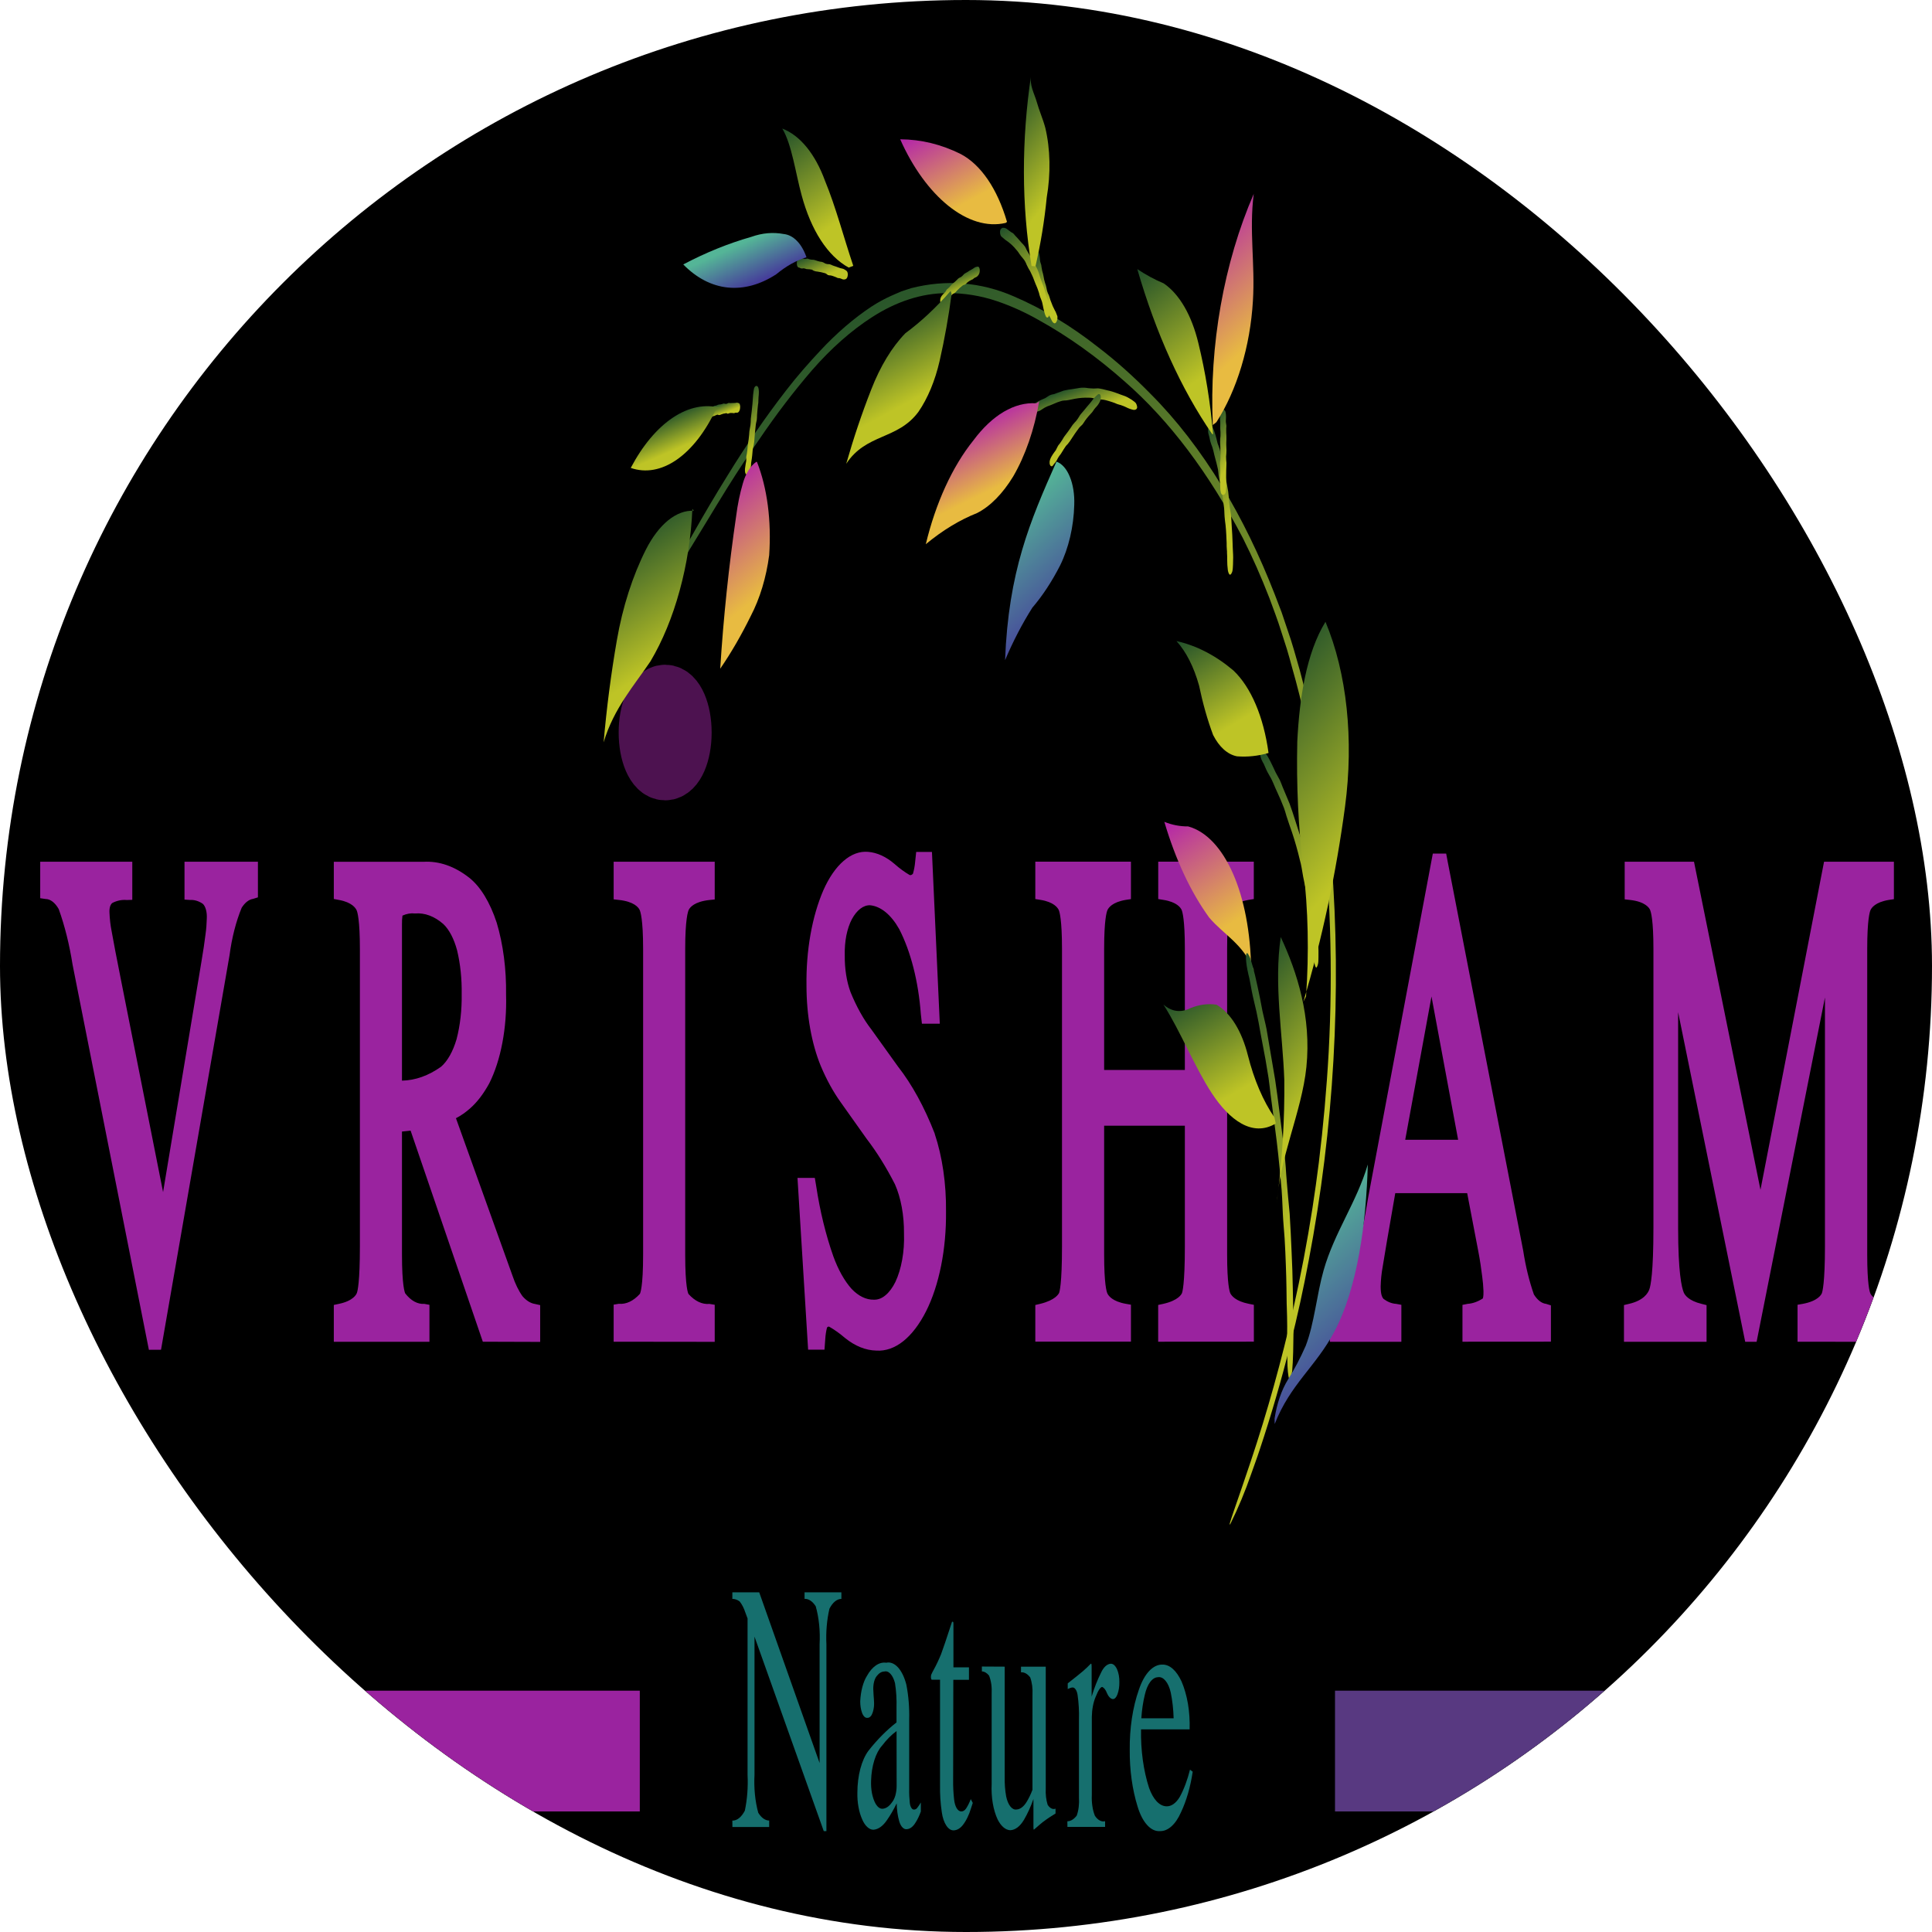 <svg width="32" height="32" viewBox="0 0 32 32" fill="none" xmlns="http://www.w3.org/2000/svg">
<g clip-path="url(#clip0_884_415)">
<rect width="32" height="32" rx="16" fill="black"/>
<mask id="mask0_884_415" style="mask-type:luminance" maskUnits="userSpaceOnUse" x="0" y="0" width="32" height="32">
<path d="M32 0H0V32H32V0Z" fill="white"/>
</mask>
<g mask="url(#mask0_884_415)">
<path d="M13.996 22.161C13.91 22.087 13.822 22.024 13.732 21.973C13.72 21.971 13.709 21.976 13.698 21.988C13.683 22.047 13.673 22.111 13.669 22.178L13.656 22.355H13.385L13.209 19.51H13.496L13.519 19.647C13.582 20.063 13.678 20.455 13.802 20.807C13.883 21.031 13.987 21.216 14.106 21.349C14.22 21.468 14.347 21.53 14.475 21.527C14.54 21.529 14.606 21.505 14.666 21.454C14.727 21.404 14.783 21.329 14.83 21.234C14.88 21.129 14.918 21.003 14.943 20.865C14.968 20.727 14.978 20.579 14.973 20.433C14.976 20.131 14.922 19.838 14.823 19.615C14.679 19.333 14.522 19.081 14.354 18.862L13.924 18.256C13.803 18.087 13.692 17.887 13.596 17.659L13.595 17.657C13.442 17.285 13.358 16.814 13.358 16.327C13.349 15.744 13.45 15.178 13.638 14.744C13.731 14.534 13.845 14.369 13.973 14.259C14.1 14.149 14.237 14.098 14.375 14.109C14.528 14.121 14.678 14.19 14.819 14.312C14.9 14.384 14.983 14.444 15.068 14.494C15.086 14.498 15.105 14.49 15.121 14.472C15.139 14.411 15.152 14.343 15.158 14.272L15.175 14.111H15.436L15.566 16.956H15.27L15.252 16.796C15.212 16.258 15.086 15.762 14.894 15.389C14.759 15.15 14.589 15.011 14.412 14.994C14.301 14.99 14.193 15.072 14.11 15.224C14.07 15.299 14.039 15.392 14.018 15.495C13.998 15.599 13.989 15.71 13.992 15.822C13.989 16.043 14.023 16.259 14.088 16.434C14.187 16.675 14.302 16.883 14.432 17.05L14.874 17.666C15.106 17.962 15.311 18.337 15.482 18.776V18.78C15.608 19.157 15.674 19.607 15.669 20.065C15.672 20.373 15.645 20.678 15.588 20.963C15.531 21.247 15.447 21.504 15.339 21.718C15.23 21.934 15.1 22.104 14.959 22.216C14.817 22.328 14.666 22.38 14.515 22.37C14.337 22.366 14.162 22.295 13.996 22.161L13.996 22.161ZM2.466 22.357L1.202 15.977C1.15 15.647 1.073 15.336 0.973 15.058C0.912 14.95 0.834 14.89 0.753 14.89L0.666 14.877V14.273H2.191V14.904L2.099 14.907C2.021 14.9 1.944 14.915 1.868 14.952C1.851 14.959 1.836 14.98 1.825 15.009C1.815 15.039 1.811 15.076 1.813 15.112C1.817 15.219 1.829 15.325 1.849 15.424C1.877 15.586 1.931 15.865 2.008 16.252L2.701 19.745L3.335 15.937C3.366 15.755 3.389 15.599 3.404 15.476C3.416 15.391 3.423 15.304 3.425 15.217C3.428 15.166 3.424 15.114 3.412 15.069C3.4 15.024 3.381 14.989 3.358 14.969C3.29 14.923 3.219 14.902 3.147 14.906L3.056 14.9V14.273H4.272V14.863L4.192 14.888C4.123 14.898 4.058 14.949 4.003 15.035C3.909 15.263 3.84 15.532 3.802 15.821L2.667 22.356L2.466 22.357ZM29.773 22.223V21.611L29.859 21.596C30.113 21.549 30.168 21.441 30.176 21.419C30.184 21.398 30.227 21.256 30.227 20.645V16.521L29.095 22.224H28.906L27.795 16.765V20.34C27.795 21.078 27.854 21.327 27.889 21.41C27.906 21.449 27.968 21.544 28.183 21.596L28.266 21.617V22.224H26.898V21.616L26.982 21.596C27.22 21.541 27.296 21.421 27.319 21.354C27.339 21.297 27.386 21.085 27.386 20.339V15.717C27.386 15.242 27.346 15.105 27.329 15.067C27.315 15.037 27.25 14.934 26.999 14.906L26.91 14.896V14.273H28.058L29.159 19.707L30.212 14.273H31.369V14.893L31.282 14.906C31.061 14.943 30.998 15.036 30.981 15.075C30.968 15.104 30.927 15.236 30.927 15.718V20.779C30.927 21.273 30.967 21.395 30.979 21.423C30.996 21.459 31.06 21.552 31.283 21.596L31.368 21.613V22.225L29.773 22.223ZM24.223 22.223V21.613L24.308 21.596C24.394 21.59 24.48 21.559 24.562 21.505C24.57 21.467 24.573 21.425 24.571 21.384C24.568 21.303 24.561 21.222 24.55 21.143C24.533 21.002 24.512 20.864 24.486 20.729L24.301 19.762H23.11C22.995 20.421 22.924 20.833 22.901 20.984C22.882 21.087 22.871 21.196 22.868 21.306C22.868 21.442 22.892 21.487 22.917 21.515C22.984 21.564 23.054 21.592 23.125 21.596L23.211 21.612V22.224H22.027V21.618L22.11 21.596C22.155 21.591 22.198 21.565 22.238 21.521C22.277 21.478 22.311 21.416 22.338 21.342C22.466 20.866 22.574 20.367 22.658 19.85L23.732 14.138H23.953L23.977 14.265L25.229 20.715C25.269 20.975 25.329 21.22 25.406 21.44C25.464 21.533 25.535 21.588 25.608 21.596L25.688 21.621V22.222L24.223 22.223ZM23.275 18.878H24.151L23.71 16.505L23.275 18.878ZM19.183 22.223V21.614L19.267 21.596C19.516 21.54 19.569 21.438 19.577 21.418C19.582 21.406 19.625 21.283 19.625 20.645V18.645H18.288V20.778C18.288 21.271 18.329 21.397 18.342 21.424C18.36 21.462 18.425 21.555 18.646 21.595L18.732 21.61V22.222H17.148V21.615L17.232 21.595C17.48 21.534 17.534 21.432 17.542 21.414C17.547 21.402 17.59 21.282 17.59 20.646V15.716C17.59 15.231 17.549 15.1 17.536 15.072C17.518 15.034 17.454 14.94 17.235 14.905L17.148 14.891V14.272H18.732V14.892L18.645 14.905C18.425 14.942 18.36 15.035 18.343 15.074C18.33 15.102 18.288 15.232 18.288 15.716V17.722H19.625V15.716C19.625 15.231 19.584 15.1 19.572 15.072C19.555 15.033 19.492 14.94 19.27 14.905L19.184 14.891V14.272H20.767V14.891L20.68 14.905C20.461 14.941 20.397 15.034 20.38 15.073C20.367 15.101 20.325 15.232 20.325 15.716V20.778C20.325 21.27 20.366 21.394 20.378 21.421C20.396 21.457 20.461 21.551 20.683 21.595L20.768 21.612V22.222L19.183 22.223ZM10.164 22.223V21.609L10.25 21.595C10.371 21.606 10.491 21.549 10.598 21.431C10.604 21.421 10.652 21.322 10.652 20.778V15.717C10.652 15.223 10.607 15.095 10.593 15.068C10.573 15.028 10.5 14.933 10.253 14.906L10.164 14.896V14.273H11.838V14.898L11.749 14.907C11.501 14.934 11.428 15.029 11.408 15.069C11.395 15.096 11.349 15.225 11.349 15.718V20.78C11.349 21.321 11.397 21.422 11.404 21.433C11.51 21.551 11.63 21.608 11.751 21.597L11.838 21.611V22.225L10.164 22.223ZM7.997 22.223L7.969 22.141L6.801 18.727L6.658 18.742V20.778C6.658 21.29 6.703 21.405 6.712 21.423C6.806 21.544 6.916 21.604 7.027 21.596L7.113 21.612V22.224H5.529V21.614L5.614 21.596C5.853 21.546 5.904 21.437 5.911 21.415C5.923 21.383 5.961 21.234 5.961 20.644V15.717C5.961 15.24 5.92 15.107 5.908 15.079C5.891 15.04 5.829 14.945 5.615 14.906L5.529 14.89V14.274H7.014C7.273 14.259 7.53 14.348 7.772 14.538C7.957 14.684 8.116 14.944 8.227 15.283C8.334 15.64 8.388 16.054 8.382 16.474C8.39 16.746 8.369 17.018 8.321 17.271C8.273 17.525 8.199 17.754 8.104 17.943C8.011 18.114 7.905 18.253 7.791 18.354C7.714 18.423 7.634 18.479 7.552 18.521L8.489 21.131C8.534 21.264 8.589 21.378 8.654 21.469C8.718 21.543 8.789 21.587 8.862 21.598L8.947 21.617V22.226L7.997 22.223ZM6.666 15.164C6.66 15.212 6.657 15.262 6.658 15.312V17.899C6.879 17.894 7.097 17.817 7.306 17.668C7.412 17.576 7.502 17.417 7.562 17.213C7.622 16.984 7.651 16.725 7.647 16.464C7.651 16.214 7.625 15.965 7.571 15.741C7.52 15.55 7.44 15.397 7.344 15.306C7.196 15.176 7.035 15.116 6.874 15.13C6.805 15.122 6.735 15.134 6.667 15.165L6.666 15.164Z" fill="#9A239F"/>
<path d="M12.13 30.155C12.207 30.157 12.281 30.098 12.337 29.99C12.376 29.804 12.392 29.6 12.382 29.398V26.807L12.347 26.713C12.322 26.636 12.289 26.571 12.25 26.524C12.211 26.496 12.171 26.482 12.13 26.483V26.374H12.575L13.575 29.201V27.236C13.587 27.017 13.565 26.796 13.511 26.605C13.458 26.522 13.393 26.479 13.326 26.482V26.374H13.936V26.483C13.862 26.483 13.791 26.541 13.738 26.646C13.695 26.83 13.678 27.035 13.688 27.237V30.329H13.644L12.497 27.108V29.397C12.485 29.615 12.507 29.835 12.559 30.025C12.611 30.109 12.675 30.154 12.74 30.154V30.261H12.131L12.13 30.155ZM14.85 28.672C14.765 28.733 14.685 28.814 14.61 28.913C14.558 28.97 14.514 29.053 14.482 29.154C14.45 29.256 14.431 29.373 14.428 29.493C14.425 29.565 14.43 29.638 14.443 29.705C14.457 29.771 14.477 29.831 14.504 29.878C14.535 29.93 14.574 29.959 14.614 29.959C14.671 29.957 14.727 29.921 14.774 29.852C14.797 29.825 14.816 29.786 14.83 29.739C14.843 29.692 14.851 29.638 14.851 29.583L14.85 28.672ZM14.201 29.691C14.201 29.553 14.218 29.417 14.25 29.296C14.282 29.175 14.329 29.072 14.385 28.997C14.532 28.81 14.688 28.654 14.849 28.529V28.285C14.853 28.148 14.845 28.009 14.824 27.878C14.807 27.812 14.781 27.758 14.749 27.724C14.717 27.689 14.681 27.676 14.645 27.686C14.602 27.686 14.559 27.712 14.522 27.76C14.504 27.782 14.489 27.812 14.479 27.85C14.469 27.887 14.464 27.929 14.464 27.972C14.465 28.011 14.467 28.05 14.47 28.088C14.473 28.123 14.476 28.158 14.477 28.193C14.479 28.236 14.476 28.279 14.467 28.318C14.459 28.357 14.446 28.391 14.43 28.417C14.411 28.442 14.388 28.455 14.366 28.453C14.349 28.455 14.332 28.448 14.317 28.434C14.302 28.419 14.288 28.397 14.278 28.369C14.258 28.315 14.248 28.248 14.248 28.18C14.252 28.099 14.263 28.019 14.282 27.947C14.301 27.875 14.326 27.811 14.358 27.76C14.446 27.602 14.562 27.523 14.679 27.54C14.746 27.525 14.813 27.552 14.873 27.616C14.932 27.681 14.981 27.781 15.012 27.903C15.048 28.086 15.064 28.283 15.059 28.48V29.631C15.057 29.708 15.061 29.785 15.069 29.86C15.072 29.892 15.081 29.922 15.094 29.942C15.106 29.963 15.122 29.973 15.138 29.972C15.154 29.973 15.171 29.966 15.186 29.952C15.209 29.923 15.231 29.891 15.252 29.855V30.004C15.227 30.074 15.198 30.136 15.164 30.188C15.123 30.256 15.073 30.294 15.02 30.297C14.996 30.301 14.971 30.291 14.949 30.269C14.927 30.247 14.908 30.213 14.895 30.17C14.868 30.079 14.854 29.976 14.852 29.869C14.802 29.973 14.746 30.068 14.688 30.151C14.623 30.246 14.547 30.3 14.468 30.306C14.433 30.307 14.397 30.291 14.365 30.261C14.332 30.231 14.303 30.188 14.28 30.133C14.253 30.073 14.232 30.004 14.219 29.928C14.205 29.853 14.199 29.772 14.201 29.692L14.201 29.691ZM16.049 27.616V27.823H15.79L15.787 29.476C15.785 29.586 15.791 29.697 15.803 29.805C15.809 29.862 15.824 29.913 15.845 29.949C15.867 29.985 15.895 30.004 15.922 30.003C15.951 30.004 15.979 29.987 16.002 29.954C16.031 29.909 16.057 29.857 16.079 29.799L16.112 29.862L16.084 29.948C16.049 30.064 16.001 30.162 15.944 30.233C15.901 30.285 15.852 30.313 15.802 30.316C15.757 30.321 15.712 30.294 15.675 30.239C15.638 30.184 15.611 30.105 15.599 30.015C15.577 29.868 15.567 29.715 15.57 29.561V27.821H15.431C15.428 27.817 15.425 27.811 15.422 27.805C15.42 27.798 15.419 27.789 15.419 27.781C15.418 27.765 15.42 27.75 15.425 27.736C15.436 27.711 15.448 27.687 15.461 27.664C15.506 27.583 15.548 27.494 15.587 27.399C15.613 27.331 15.674 27.151 15.769 26.861C15.776 26.859 15.783 26.861 15.789 26.867C15.791 26.87 15.792 26.885 15.792 26.91V27.616L16.049 27.616ZM16.641 27.605V29.44C16.639 29.547 16.647 29.653 16.665 29.753C16.679 29.822 16.703 29.881 16.734 29.92C16.765 29.959 16.801 29.977 16.837 29.971C16.899 29.968 16.958 29.922 17.006 29.842C17.041 29.785 17.073 29.718 17.101 29.644V28.072C17.104 28.021 17.102 27.969 17.096 27.919C17.089 27.869 17.078 27.823 17.063 27.782C17.017 27.723 16.964 27.694 16.911 27.699V27.605H17.321V29.624C17.316 29.718 17.327 29.813 17.352 29.892C17.37 29.922 17.392 29.942 17.414 29.953C17.437 29.965 17.46 29.966 17.483 29.957V30.037C17.436 30.066 17.402 30.088 17.381 30.102C17.359 30.116 17.322 30.142 17.27 30.181C17.248 30.198 17.2 30.239 17.126 30.304C17.125 30.305 17.124 30.304 17.123 30.304C17.122 30.303 17.121 30.302 17.121 30.301C17.119 30.298 17.118 30.294 17.118 30.29C17.117 30.28 17.117 30.27 17.117 30.26V29.797C17.072 29.926 17.019 30.041 16.96 30.142C16.895 30.251 16.815 30.312 16.732 30.314C16.654 30.311 16.58 30.247 16.524 30.136C16.488 30.059 16.46 29.966 16.443 29.865C16.426 29.763 16.42 29.655 16.425 29.548V28.059C16.428 28.004 16.426 27.949 16.419 27.896C16.411 27.844 16.399 27.795 16.382 27.753C16.346 27.709 16.305 27.685 16.263 27.684V27.603L16.641 27.605ZM17.679 30.166C17.734 30.166 17.787 30.133 17.834 30.072C17.865 29.986 17.878 29.879 17.871 29.772V28.478C17.875 28.341 17.867 28.204 17.848 28.072C17.842 28.035 17.831 28.003 17.815 27.981C17.8 27.959 17.781 27.948 17.763 27.95C17.751 27.951 17.74 27.953 17.728 27.958C17.714 27.962 17.7 27.969 17.685 27.976V27.882L17.833 27.765C17.883 27.724 17.919 27.696 17.938 27.679C17.981 27.642 18.024 27.601 18.068 27.555C18.071 27.555 18.073 27.556 18.075 27.558C18.077 27.561 18.078 27.565 18.079 27.57C18.081 27.59 18.081 27.61 18.081 27.63V28.101C18.125 27.955 18.178 27.821 18.238 27.702C18.279 27.614 18.335 27.562 18.395 27.557C18.414 27.555 18.433 27.562 18.452 27.577C18.47 27.593 18.486 27.615 18.5 27.644C18.513 27.674 18.524 27.708 18.531 27.746C18.538 27.783 18.541 27.824 18.54 27.864C18.541 27.935 18.53 28.005 18.509 28.062C18.5 28.087 18.488 28.108 18.475 28.122C18.461 28.136 18.446 28.143 18.431 28.142C18.413 28.14 18.394 28.13 18.378 28.112C18.361 28.095 18.346 28.071 18.334 28.042C18.315 27.991 18.288 27.956 18.257 27.941C18.228 27.941 18.191 27.995 18.148 28.104C18.108 28.196 18.086 28.314 18.084 28.438V29.732C18.081 29.793 18.084 29.855 18.093 29.914C18.101 29.973 18.116 30.028 18.135 30.075C18.184 30.148 18.244 30.18 18.304 30.165V30.259H17.68L17.679 30.166ZM19.256 27.571C19.315 27.57 19.373 27.595 19.427 27.643C19.481 27.691 19.529 27.762 19.57 27.85C19.616 27.957 19.653 28.083 19.676 28.219C19.699 28.355 19.708 28.5 19.704 28.644H18.899C18.893 28.988 18.939 29.327 19.032 29.613C19.065 29.706 19.108 29.782 19.157 29.835C19.207 29.888 19.262 29.916 19.317 29.918C19.399 29.923 19.479 29.867 19.542 29.76C19.611 29.633 19.668 29.48 19.71 29.311L19.755 29.345C19.717 29.599 19.65 29.83 19.56 30.019C19.516 30.119 19.462 30.198 19.401 30.252C19.341 30.305 19.276 30.331 19.211 30.329C19.137 30.334 19.065 30.3 19 30.228C18.935 30.157 18.881 30.051 18.842 29.922C18.755 29.643 18.709 29.317 18.712 28.984C18.708 28.627 18.761 28.277 18.863 27.988C18.907 27.857 18.965 27.75 19.034 27.677C19.103 27.604 19.179 27.568 19.256 27.571ZM19.183 27.78C19.136 27.779 19.091 27.806 19.052 27.857C19.012 27.909 18.982 27.983 18.962 28.07C18.932 28.192 18.913 28.324 18.904 28.46H19.439C19.435 28.313 19.419 28.168 19.391 28.033C19.373 27.952 19.343 27.885 19.306 27.84C19.269 27.795 19.226 27.773 19.183 27.779L19.183 27.78Z" fill="#166F6E"/>
<path d="M4.984 29.003H10.597" stroke="#9A239F" stroke-width="2"/>
<path d="M22.112 29.003H27.725" stroke="#583981" stroke-width="2"/>
<g opacity="0.5">
<path d="M11.018 12.873C11.198 12.873 11.345 12.542 11.345 12.133C11.345 11.724 11.198 11.393 11.018 11.393C10.837 11.393 10.69 11.724 10.69 12.133C10.69 12.542 10.837 12.873 11.018 12.873Z" fill="#9A239F"/>
<path d="M11.017 12.756C11.166 12.756 11.287 12.477 11.287 12.133C11.287 11.789 11.166 11.51 11.017 11.51C10.868 11.51 10.747 11.789 10.747 12.133C10.747 12.477 10.868 12.756 11.017 12.756Z" stroke="#9A239F"/>
</g>
<path d="M21.377 22.248C21.49 21.798 21.59 21.34 21.677 20.875C22.094 18.696 22.224 16.422 22.055 14.263C21.968 13.144 21.79 12.076 21.527 11.096C21.463 10.873 21.403 10.652 21.331 10.449L21.227 10.14L21.112 9.84C20.858 9.188 20.567 8.593 20.245 8.062C19.882 7.466 19.483 6.949 19.053 6.52C18.773 6.234 18.485 5.977 18.188 5.75C17.74 5.397 17.273 5.115 16.792 4.909C16.247 4.671 15.671 4.625 15.091 4.773L14.927 4.827L14.762 4.899C14.653 4.948 14.544 5.007 14.436 5.077C14.143 5.271 13.858 5.516 13.585 5.809C13.393 6.015 13.201 6.231 13.017 6.471C12.681 6.905 12.358 7.374 12.049 7.878C11.848 8.2 11.65 8.537 11.477 8.844C11.352 9.058 11.233 9.283 11.119 9.517C11.039 9.711 11.258 9.38 11.686 8.669C11.805 8.473 11.93 8.267 12.054 8.068C12.227 7.792 12.396 7.536 12.574 7.28C12.854 6.867 13.146 6.484 13.448 6.134C13.764 5.771 14.099 5.475 14.444 5.253C14.849 4.992 15.267 4.857 15.68 4.855C15.963 4.852 16.243 4.897 16.515 4.989C16.747 5.068 16.976 5.171 17.199 5.298C17.693 5.571 18.171 5.913 18.631 6.321C19.367 6.964 20.027 7.839 20.587 8.915C20.744 9.226 20.89 9.557 21.025 9.905C21.092 10.089 21.162 10.267 21.222 10.462L21.315 10.751C21.345 10.848 21.372 10.952 21.4 11.053C21.574 11.66 21.713 12.306 21.816 12.979C21.932 13.752 22.003 14.556 22.029 15.377C22.051 16.055 22.044 16.741 22.007 17.43C21.973 18.04 21.918 18.65 21.844 19.256C21.815 19.487 21.776 19.77 21.738 20.012C21.651 20.57 21.546 21.123 21.424 21.665C21.226 22.538 20.99 23.387 20.718 24.2C20.512 24.823 20.308 25.363 20.382 25.234C20.509 24.977 20.625 24.7 20.726 24.407C20.77 24.28 20.821 24.146 20.865 24.01C21.055 23.441 21.226 22.852 21.377 22.248L21.377 22.248Z" fill="url(#paint0_linear_884_415)"/>
<path d="M12.217 6.671C12.211 6.668 12.205 6.668 12.198 6.67C12.168 6.678 12.138 6.672 12.108 6.676C12.092 6.678 12.077 6.671 12.062 6.675C12.054 6.678 12.047 6.684 12.04 6.686C12.027 6.691 12.015 6.691 12.003 6.686C11.989 6.682 11.975 6.684 11.961 6.692C11.952 6.695 11.943 6.697 11.934 6.698C11.92 6.699 11.906 6.7 11.892 6.704C11.876 6.713 11.86 6.719 11.843 6.721C11.838 6.721 11.832 6.721 11.826 6.724C11.818 6.726 11.81 6.74 11.802 6.745C11.796 6.747 11.79 6.749 11.785 6.749C11.774 6.749 11.764 6.753 11.754 6.759C11.746 6.763 11.74 6.77 11.735 6.78C11.728 6.793 11.724 6.809 11.724 6.826C11.722 6.844 11.723 6.863 11.727 6.879C11.731 6.895 11.737 6.908 11.745 6.916C11.749 6.916 11.753 6.915 11.757 6.912C11.762 6.912 11.768 6.913 11.773 6.915C11.782 6.913 11.791 6.907 11.8 6.898C11.809 6.893 11.819 6.89 11.828 6.891C11.839 6.887 11.851 6.88 11.862 6.875C11.87 6.872 11.877 6.869 11.885 6.868C11.892 6.869 11.898 6.871 11.905 6.875C11.919 6.875 11.934 6.871 11.948 6.863C11.97 6.854 11.993 6.848 12.015 6.846C12.022 6.843 12.028 6.842 12.034 6.844C12.04 6.848 12.047 6.851 12.053 6.853C12.063 6.851 12.073 6.848 12.083 6.843C12.095 6.84 12.106 6.84 12.117 6.84L12.144 6.842C12.152 6.842 12.161 6.848 12.168 6.84C12.171 6.838 12.175 6.836 12.178 6.837C12.186 6.835 12.194 6.835 12.201 6.836C12.214 6.838 12.227 6.832 12.238 6.819C12.245 6.81 12.25 6.798 12.254 6.785C12.257 6.771 12.259 6.757 12.259 6.743C12.26 6.732 12.259 6.722 12.257 6.712C12.255 6.703 12.253 6.694 12.249 6.687C12.247 6.685 12.245 6.683 12.243 6.681C12.235 6.676 12.226 6.673 12.217 6.671Z" fill="url(#paint1_linear_884_415)"/>
<path d="M12.477 6.514C12.474 6.531 12.472 6.549 12.472 6.566C12.467 6.647 12.46 6.728 12.451 6.808C12.448 6.849 12.439 6.891 12.436 6.934C12.434 6.954 12.436 6.973 12.434 6.993C12.433 7.026 12.428 7.059 12.421 7.09C12.413 7.127 12.409 7.165 12.408 7.202C12.406 7.227 12.403 7.252 12.4 7.277C12.395 7.314 12.387 7.351 12.384 7.388C12.382 7.43 12.377 7.473 12.37 7.515C12.366 7.531 12.363 7.547 12.361 7.563C12.359 7.585 12.362 7.608 12.36 7.63C12.358 7.646 12.356 7.661 12.352 7.676C12.347 7.703 12.343 7.73 12.34 7.758C12.338 7.776 12.338 7.795 12.34 7.812C12.341 7.822 12.343 7.83 12.346 7.837C12.349 7.845 12.353 7.851 12.358 7.855C12.367 7.864 12.378 7.867 12.389 7.861C12.4 7.856 12.41 7.843 12.417 7.826C12.419 7.816 12.422 7.805 12.423 7.793C12.426 7.778 12.431 7.764 12.434 7.749C12.439 7.723 12.441 7.696 12.441 7.67C12.444 7.643 12.448 7.617 12.453 7.591C12.458 7.56 12.46 7.526 12.463 7.495C12.464 7.473 12.467 7.451 12.47 7.429C12.474 7.411 12.479 7.393 12.483 7.376C12.491 7.336 12.495 7.295 12.497 7.255C12.501 7.192 12.508 7.127 12.515 7.065C12.516 7.047 12.519 7.029 12.522 7.011C12.527 6.994 12.531 6.976 12.534 6.958C12.537 6.93 12.539 6.902 12.539 6.874C12.541 6.842 12.544 6.811 12.547 6.779L12.555 6.703C12.56 6.681 12.562 6.657 12.561 6.634C12.561 6.625 12.561 6.615 12.562 6.606C12.563 6.584 12.564 6.563 12.567 6.542C12.571 6.506 12.57 6.47 12.564 6.437C12.562 6.422 12.556 6.41 12.549 6.402C12.542 6.394 12.533 6.39 12.524 6.392C12.518 6.393 12.512 6.397 12.506 6.403C12.5 6.41 12.495 6.418 12.491 6.428C12.489 6.433 12.488 6.439 12.487 6.444C12.483 6.467 12.479 6.49 12.477 6.514L12.477 6.514Z" fill="url(#paint2_linear_884_415)"/>
<path d="M11.937 6.757C11.68 6.687 11.407 6.742 11.145 6.917C10.884 7.091 10.643 7.378 10.447 7.75C10.692 7.836 10.957 7.789 11.209 7.614C11.461 7.439 11.689 7.144 11.865 6.765" fill="url(#paint3_linear_884_415)"/>
<path d="M13.981 4.46C13.971 4.454 13.961 4.45 13.951 4.449C13.904 4.441 13.858 4.417 13.812 4.404C13.787 4.397 13.764 4.381 13.739 4.376L13.704 4.374C13.685 4.372 13.666 4.365 13.649 4.353C13.628 4.341 13.606 4.334 13.584 4.334C13.57 4.331 13.556 4.327 13.541 4.323C13.52 4.317 13.498 4.306 13.476 4.303C13.451 4.303 13.426 4.3 13.401 4.293C13.392 4.288 13.383 4.285 13.373 4.283C13.36 4.282 13.346 4.29 13.333 4.29C13.324 4.289 13.315 4.287 13.307 4.283C13.291 4.278 13.274 4.275 13.257 4.276C13.246 4.275 13.235 4.279 13.224 4.286C13.219 4.29 13.215 4.295 13.211 4.302C13.207 4.309 13.203 4.317 13.201 4.326C13.197 4.347 13.196 4.369 13.2 4.388C13.202 4.397 13.204 4.405 13.208 4.412C13.212 4.419 13.216 4.424 13.221 4.428C13.227 4.431 13.233 4.432 13.24 4.433C13.249 4.435 13.257 4.443 13.265 4.445C13.28 4.448 13.294 4.448 13.309 4.444C13.324 4.445 13.34 4.449 13.354 4.456C13.372 4.46 13.391 4.458 13.409 4.46C13.421 4.461 13.434 4.463 13.446 4.466C13.457 4.471 13.467 4.477 13.476 4.484C13.499 4.493 13.522 4.498 13.545 4.499C13.581 4.503 13.617 4.512 13.653 4.522C13.663 4.524 13.673 4.527 13.683 4.533C13.692 4.54 13.702 4.548 13.712 4.555C13.727 4.56 13.743 4.562 13.759 4.562C13.777 4.566 13.795 4.571 13.812 4.578L13.855 4.595C13.867 4.603 13.88 4.607 13.893 4.607C13.899 4.606 13.904 4.607 13.91 4.609C13.922 4.612 13.934 4.616 13.945 4.622C13.965 4.631 13.985 4.632 14.006 4.624C14.015 4.621 14.023 4.613 14.03 4.601C14.036 4.588 14.041 4.573 14.042 4.556C14.043 4.544 14.042 4.532 14.04 4.521C14.037 4.511 14.034 4.501 14.029 4.494C14.026 4.491 14.023 4.488 14.02 4.485C14.007 4.475 13.994 4.466 13.981 4.46Z" fill="url(#paint4_linear_884_415)"/>
<path d="M14.133 4.403C13.975 3.935 13.844 3.429 13.665 2.995C13.502 2.549 13.252 2.243 12.957 2.129C13.116 2.395 13.176 2.864 13.277 3.232C13.434 3.817 13.711 4.243 14.057 4.432" fill="url(#paint5_linear_884_415)"/>
<path d="M16.164 4.422C16.156 4.423 16.147 4.428 16.139 4.434C16.102 4.463 16.063 4.476 16.026 4.504C16.007 4.517 15.987 4.523 15.967 4.54C15.958 4.548 15.95 4.561 15.941 4.568C15.927 4.583 15.911 4.593 15.896 4.598C15.878 4.606 15.861 4.621 15.845 4.64C15.834 4.652 15.822 4.662 15.812 4.671C15.795 4.686 15.777 4.697 15.761 4.714C15.743 4.737 15.724 4.758 15.705 4.775C15.697 4.78 15.689 4.787 15.682 4.794C15.672 4.806 15.665 4.825 15.656 4.837C15.649 4.845 15.643 4.851 15.636 4.857C15.623 4.868 15.611 4.882 15.599 4.898C15.591 4.908 15.585 4.92 15.579 4.935C15.574 4.952 15.572 4.971 15.573 4.989C15.575 5.007 15.579 5.023 15.587 5.034C15.594 5.045 15.604 5.05 15.614 5.049C15.619 5.045 15.623 5.041 15.628 5.035C15.635 5.029 15.642 5.027 15.649 5.022C15.659 5.011 15.669 4.997 15.678 4.981C15.689 4.967 15.7 4.956 15.712 4.947C15.725 4.933 15.738 4.917 15.751 4.9C15.76 4.889 15.769 4.879 15.779 4.871C15.787 4.865 15.796 4.861 15.804 4.858C15.822 4.846 15.839 4.829 15.855 4.809C15.882 4.781 15.909 4.756 15.937 4.735C15.945 4.728 15.953 4.722 15.961 4.72C15.969 4.718 15.977 4.715 15.985 4.712C15.997 4.703 16.009 4.693 16.02 4.68C16.034 4.669 16.047 4.659 16.061 4.651C16.073 4.644 16.085 4.638 16.095 4.633C16.106 4.631 16.116 4.624 16.125 4.615C16.129 4.61 16.133 4.607 16.137 4.605C16.147 4.599 16.156 4.594 16.165 4.591C16.182 4.584 16.197 4.569 16.21 4.549C16.217 4.538 16.222 4.525 16.225 4.51C16.228 4.495 16.229 4.479 16.227 4.464C16.226 4.453 16.223 4.444 16.22 4.436C16.216 4.428 16.212 4.421 16.206 4.418C16.204 4.417 16.201 4.416 16.198 4.416C16.187 4.416 16.175 4.418 16.164 4.422Z" fill="url(#paint6_linear_884_415)"/>
<path d="M18.701 6.595C18.681 6.583 18.661 6.572 18.639 6.563C18.542 6.531 18.444 6.485 18.344 6.466C18.292 6.452 18.24 6.438 18.188 6.432C18.163 6.433 18.139 6.434 18.114 6.435C18.071 6.431 18.034 6.433 17.992 6.424C17.946 6.418 17.899 6.42 17.852 6.43L17.759 6.445C17.712 6.45 17.664 6.459 17.617 6.47L17.456 6.528C17.435 6.531 17.414 6.536 17.394 6.544C17.366 6.556 17.34 6.579 17.312 6.594C17.293 6.604 17.273 6.609 17.254 6.619C17.219 6.634 17.184 6.652 17.15 6.675C17.128 6.689 17.107 6.706 17.087 6.727C17.071 6.74 17.057 6.764 17.049 6.793C17.043 6.837 17.071 6.865 17.119 6.848C17.132 6.843 17.145 6.833 17.159 6.826C17.177 6.816 17.196 6.813 17.215 6.806C17.245 6.793 17.274 6.768 17.303 6.752C17.335 6.735 17.367 6.721 17.4 6.711L17.514 6.663C17.54 6.655 17.567 6.644 17.593 6.638C17.616 6.634 17.638 6.632 17.66 6.632C17.709 6.626 17.757 6.613 17.806 6.604C17.883 6.59 17.959 6.584 18.035 6.587C18.057 6.586 18.078 6.588 18.099 6.593C18.121 6.599 18.142 6.604 18.164 6.61C18.195 6.617 18.231 6.615 18.263 6.619C18.3 6.623 18.337 6.634 18.374 6.645C18.404 6.653 18.434 6.665 18.464 6.675C18.49 6.688 18.517 6.697 18.543 6.704C18.555 6.706 18.566 6.71 18.576 6.714C18.601 6.722 18.626 6.732 18.65 6.744C18.69 6.765 18.73 6.779 18.771 6.788C18.803 6.794 18.836 6.778 18.835 6.743C18.833 6.725 18.829 6.709 18.823 6.696C18.818 6.682 18.81 6.672 18.802 6.665L18.783 6.649C18.756 6.628 18.729 6.61 18.701 6.595Z" fill="url(#paint7_linear_884_415)"/>
<path d="M18.14 6.574C18.128 6.584 18.118 6.596 18.107 6.61C18.061 6.674 18.01 6.726 17.963 6.787C17.938 6.819 17.911 6.844 17.887 6.878L17.855 6.93C17.837 6.958 17.818 6.981 17.797 7.001C17.774 7.025 17.752 7.054 17.732 7.088L17.69 7.148C17.668 7.178 17.645 7.205 17.624 7.236C17.601 7.276 17.578 7.312 17.553 7.347C17.543 7.358 17.533 7.37 17.524 7.384C17.512 7.404 17.502 7.43 17.491 7.45C17.483 7.464 17.474 7.476 17.465 7.487C17.448 7.509 17.433 7.533 17.418 7.558C17.408 7.575 17.399 7.593 17.392 7.614C17.389 7.623 17.387 7.634 17.385 7.645C17.384 7.656 17.384 7.666 17.385 7.677C17.386 7.687 17.389 7.696 17.393 7.703C17.396 7.71 17.401 7.716 17.406 7.72C17.411 7.723 17.416 7.724 17.422 7.723C17.427 7.722 17.433 7.718 17.438 7.713C17.444 7.705 17.451 7.696 17.457 7.686C17.465 7.675 17.475 7.667 17.484 7.654C17.498 7.634 17.512 7.611 17.523 7.586C17.537 7.562 17.552 7.541 17.568 7.522C17.586 7.497 17.602 7.466 17.619 7.44C17.631 7.421 17.643 7.403 17.655 7.386C17.666 7.373 17.677 7.361 17.688 7.351C17.712 7.322 17.734 7.289 17.756 7.254C17.789 7.201 17.826 7.151 17.861 7.103C17.871 7.089 17.881 7.076 17.892 7.066C17.904 7.056 17.915 7.045 17.926 7.034C17.942 7.013 17.958 6.991 17.972 6.967C17.989 6.943 18.007 6.921 18.025 6.899L18.071 6.848C18.085 6.835 18.098 6.818 18.11 6.799C18.114 6.791 18.119 6.785 18.123 6.779C18.136 6.763 18.148 6.748 18.161 6.735C18.182 6.713 18.202 6.684 18.218 6.65C18.225 6.637 18.23 6.62 18.232 6.602C18.234 6.585 18.233 6.567 18.229 6.552C18.226 6.542 18.221 6.535 18.215 6.53C18.209 6.526 18.202 6.525 18.196 6.527C18.192 6.529 18.188 6.531 18.184 6.533C18.169 6.545 18.154 6.559 18.14 6.574Z" fill="url(#paint8_linear_884_415)"/>
<path d="M17.491 5.18C17.487 5.167 17.481 5.156 17.474 5.146C17.448 5.098 17.424 5.044 17.404 4.986C17.392 4.958 17.385 4.92 17.373 4.891C17.367 4.877 17.36 4.867 17.355 4.853C17.345 4.831 17.338 4.804 17.334 4.776C17.328 4.744 17.32 4.714 17.31 4.688C17.304 4.669 17.299 4.65 17.294 4.63C17.287 4.599 17.284 4.564 17.276 4.536C17.265 4.503 17.257 4.468 17.252 4.431C17.251 4.416 17.249 4.401 17.246 4.388C17.242 4.37 17.234 4.356 17.23 4.337C17.227 4.324 17.226 4.31 17.225 4.295C17.223 4.27 17.22 4.245 17.215 4.221C17.213 4.206 17.208 4.191 17.203 4.18C17.199 4.174 17.195 4.169 17.191 4.166C17.186 4.164 17.181 4.163 17.176 4.164C17.165 4.165 17.154 4.174 17.146 4.189C17.137 4.203 17.131 4.223 17.13 4.243C17.13 4.254 17.131 4.265 17.132 4.276C17.132 4.292 17.133 4.308 17.134 4.323C17.136 4.347 17.141 4.369 17.148 4.389C17.153 4.413 17.156 4.438 17.159 4.463C17.164 4.492 17.17 4.52 17.177 4.546C17.182 4.565 17.186 4.584 17.19 4.603C17.193 4.621 17.193 4.638 17.195 4.657C17.201 4.694 17.209 4.729 17.221 4.76L17.267 4.913C17.272 4.927 17.276 4.942 17.279 4.958C17.282 4.976 17.285 4.994 17.289 5.011C17.296 5.032 17.305 5.052 17.315 5.07L17.342 5.137L17.364 5.196C17.369 5.215 17.376 5.231 17.386 5.243C17.39 5.247 17.393 5.253 17.396 5.26L17.417 5.303C17.428 5.328 17.443 5.345 17.46 5.354C17.468 5.357 17.477 5.355 17.485 5.348C17.493 5.341 17.5 5.329 17.505 5.315C17.513 5.294 17.516 5.269 17.515 5.245C17.514 5.24 17.512 5.235 17.511 5.231C17.505 5.213 17.498 5.196 17.491 5.18Z" fill="url(#paint9_linear_884_415)"/>
<path d="M16.64 3.963C16.651 3.973 16.663 3.982 16.675 3.989C16.732 4.028 16.786 4.078 16.836 4.14C16.864 4.168 16.886 4.212 16.913 4.243L16.95 4.288C16.971 4.313 16.989 4.345 17.003 4.382C17.021 4.422 17.041 4.459 17.063 4.493C17.076 4.518 17.088 4.545 17.1 4.571C17.119 4.611 17.133 4.66 17.151 4.7C17.173 4.746 17.192 4.797 17.209 4.851C17.214 4.873 17.219 4.893 17.226 4.913C17.235 4.94 17.247 4.962 17.256 4.99C17.262 5.009 17.267 5.03 17.271 5.051C17.278 5.091 17.287 5.129 17.297 5.166C17.302 5.19 17.31 5.213 17.319 5.232C17.322 5.241 17.327 5.248 17.332 5.253C17.337 5.258 17.343 5.26 17.35 5.26C17.372 5.254 17.389 5.205 17.384 5.141C17.381 5.123 17.378 5.106 17.375 5.09L17.363 5.019C17.356 4.982 17.346 4.947 17.334 4.916C17.323 4.881 17.313 4.844 17.305 4.806C17.291 4.764 17.277 4.724 17.262 4.686C17.252 4.659 17.241 4.633 17.232 4.606L17.21 4.532C17.193 4.48 17.172 4.434 17.148 4.393C17.113 4.327 17.076 4.26 17.039 4.199C17.029 4.18 17.017 4.166 17.008 4.147C16.998 4.127 16.989 4.105 16.978 4.086C16.96 4.062 16.942 4.041 16.922 4.022L16.859 3.95C16.842 3.93 16.824 3.913 16.807 3.894C16.793 3.874 16.776 3.859 16.759 3.851C16.751 3.848 16.744 3.843 16.737 3.837L16.691 3.803C16.666 3.781 16.639 3.771 16.611 3.773C16.588 3.775 16.565 3.799 16.564 3.835C16.563 3.85 16.564 3.864 16.567 3.877C16.57 3.89 16.574 3.902 16.58 3.91C16.584 3.915 16.587 3.919 16.591 3.922L16.64 3.963Z" fill="url(#paint10_linear_884_415)"/>
<path d="M17.151 4.411C17.237 4.038 17.3 3.655 17.337 3.271C17.405 2.873 17.397 2.468 17.313 2.115C17.273 1.966 17.213 1.836 17.172 1.689C17.13 1.542 17.048 1.415 17.079 1.24C16.917 2.318 16.919 3.408 17.086 4.407" fill="url(#paint11_linear_884_415)"/>
<path d="M20.424 9.282C20.426 9.25 20.425 9.218 20.424 9.186C20.415 9.042 20.415 8.891 20.403 8.746C20.398 8.669 20.396 8.591 20.387 8.516L20.371 8.415C20.363 8.358 20.357 8.299 20.353 8.24C20.348 8.173 20.339 8.108 20.326 8.046L20.303 7.921C20.294 7.856 20.283 7.791 20.269 7.73C20.252 7.659 20.234 7.594 20.219 7.521C20.214 7.493 20.209 7.466 20.202 7.44C20.192 7.405 20.178 7.375 20.167 7.343C20.16 7.319 20.154 7.294 20.149 7.269C20.138 7.224 20.125 7.181 20.111 7.139C20.102 7.113 20.091 7.089 20.079 7.068C20.074 7.059 20.068 7.052 20.061 7.048C20.055 7.043 20.047 7.042 20.04 7.044C20.016 7.056 20.002 7.114 20.014 7.178C20.018 7.195 20.023 7.212 20.028 7.229C20.035 7.252 20.038 7.279 20.044 7.302C20.055 7.34 20.067 7.375 20.081 7.409C20.093 7.448 20.103 7.489 20.112 7.531C20.123 7.579 20.138 7.626 20.15 7.675C20.158 7.708 20.166 7.742 20.174 7.776C20.178 7.805 20.182 7.836 20.184 7.867C20.193 7.933 20.209 7.996 20.221 8.06C20.241 8.161 20.257 8.265 20.269 8.37C20.274 8.4 20.277 8.43 20.278 8.461C20.28 8.493 20.28 8.525 20.283 8.557C20.287 8.604 20.292 8.651 20.299 8.697C20.305 8.75 20.308 8.803 20.311 8.858C20.313 8.902 20.315 8.946 20.317 8.991C20.316 9.03 20.318 9.07 20.321 9.108C20.323 9.124 20.324 9.14 20.323 9.156C20.326 9.193 20.326 9.23 20.326 9.268C20.326 9.328 20.329 9.387 20.337 9.445C20.344 9.49 20.363 9.53 20.382 9.516C20.39 9.509 20.398 9.499 20.403 9.486C20.409 9.474 20.413 9.46 20.415 9.445L20.419 9.413C20.422 9.37 20.424 9.326 20.424 9.282Z" fill="url(#paint12_linear_884_415)"/>
<path d="M20.31 8.07C20.312 8.054 20.312 8.037 20.311 8.02C20.306 7.943 20.311 7.863 20.31 7.785C20.31 7.745 20.315 7.703 20.314 7.664C20.313 7.645 20.309 7.629 20.309 7.608C20.306 7.577 20.308 7.545 20.312 7.513C20.315 7.476 20.315 7.439 20.312 7.404C20.311 7.38 20.31 7.356 20.311 7.331C20.312 7.295 20.315 7.258 20.313 7.222C20.31 7.182 20.309 7.141 20.31 7.1C20.312 7.084 20.313 7.069 20.313 7.053C20.312 7.031 20.305 7.012 20.304 6.99C20.303 6.976 20.304 6.961 20.305 6.946C20.307 6.919 20.307 6.892 20.305 6.865C20.304 6.848 20.301 6.831 20.296 6.816C20.294 6.808 20.29 6.802 20.286 6.797C20.281 6.792 20.276 6.789 20.271 6.788C20.259 6.785 20.247 6.789 20.237 6.799C20.226 6.81 20.218 6.826 20.214 6.845C20.212 6.855 20.212 6.866 20.212 6.876C20.211 6.893 20.208 6.907 20.207 6.922C20.206 6.946 20.207 6.97 20.211 6.992C20.212 7.017 20.212 7.043 20.21 7.069C20.21 7.098 20.213 7.128 20.215 7.158C20.215 7.179 20.216 7.2 20.215 7.221C20.214 7.238 20.212 7.255 20.21 7.272C20.208 7.311 20.208 7.349 20.212 7.386C20.214 7.445 20.215 7.506 20.215 7.566C20.215 7.583 20.215 7.6 20.213 7.617C20.21 7.635 20.208 7.652 20.206 7.67C20.206 7.697 20.208 7.723 20.21 7.748C20.212 7.778 20.211 7.808 20.211 7.838C20.211 7.867 20.21 7.887 20.209 7.911C20.206 7.932 20.206 7.954 20.208 7.975C20.209 7.984 20.21 7.993 20.209 8.002C20.211 8.023 20.211 8.045 20.211 8.067C20.21 8.1 20.214 8.133 20.222 8.162C20.226 8.175 20.233 8.186 20.241 8.192C20.249 8.198 20.259 8.199 20.268 8.196C20.275 8.193 20.281 8.189 20.287 8.182C20.293 8.175 20.297 8.166 20.301 8.156C20.302 8.151 20.303 8.145 20.304 8.139C20.307 8.116 20.309 8.093 20.31 8.07Z" fill="url(#paint13_linear_884_415)"/>
<path d="M20.076 7.188C19.565 6.445 19.145 5.52 18.837 4.457C18.979 4.552 19.125 4.631 19.275 4.694C19.535 4.871 19.738 5.221 19.849 5.684C19.965 6.158 20.047 6.665 20.093 7.192" fill="url(#paint14_linear_884_415)"/>
<path d="M21.834 15.638C21.832 15.588 21.83 15.537 21.825 15.484C21.803 15.25 21.775 15.02 21.741 14.794C21.723 14.676 21.704 14.559 21.682 14.445L21.643 14.295C21.623 14.204 21.602 14.131 21.585 14.039C21.563 13.941 21.538 13.847 21.507 13.758L21.45 13.58C21.422 13.489 21.391 13.399 21.36 13.312L21.243 13.032C21.229 12.995 21.215 12.958 21.199 12.923C21.177 12.877 21.152 12.841 21.13 12.796C21.114 12.766 21.101 12.731 21.085 12.7C21.057 12.64 21.029 12.584 20.999 12.532C20.98 12.5 20.96 12.47 20.938 12.444C20.924 12.422 20.905 12.412 20.885 12.415C20.861 12.433 20.863 12.508 20.898 12.589C20.908 12.612 20.92 12.632 20.932 12.653C20.947 12.684 20.959 12.718 20.974 12.749C20.997 12.8 21.025 12.841 21.05 12.888C21.078 12.941 21.099 12.995 21.123 13.05L21.21 13.243L21.267 13.384C21.282 13.426 21.295 13.469 21.307 13.513C21.336 13.607 21.369 13.696 21.4 13.787C21.448 13.932 21.492 14.084 21.529 14.241C21.541 14.283 21.551 14.327 21.559 14.373L21.584 14.518C21.596 14.587 21.614 14.659 21.628 14.728C21.644 14.808 21.656 14.892 21.669 14.975C21.679 15.043 21.686 15.112 21.694 15.183C21.702 15.241 21.705 15.316 21.715 15.369C21.718 15.395 21.722 15.421 21.724 15.447C21.73 15.505 21.735 15.563 21.738 15.622C21.744 15.718 21.753 15.82 21.763 15.908C21.772 15.982 21.793 16.045 21.81 16.021C21.819 16.005 21.826 15.986 21.831 15.965C21.835 15.944 21.837 15.923 21.837 15.902L21.838 15.851C21.84 15.78 21.838 15.708 21.834 15.638Z" fill="url(#paint15_linear_884_415)"/>
<path d="M21.011 12.472C20.836 12.522 20.661 12.541 20.488 12.527C20.333 12.497 20.194 12.373 20.093 12.174C19.998 11.921 19.921 11.646 19.86 11.354C19.774 11.046 19.646 10.794 19.486 10.618C19.818 10.692 20.136 10.857 20.43 11.106C20.721 11.383 20.929 11.871 21.011 12.472Z" fill="url(#paint16_linear_884_415)"/>
<path d="M12.529 7.648C12.481 7.679 12.436 7.728 12.397 7.79C12.358 7.853 12.326 7.927 12.303 8.01C12.253 8.181 12.217 8.36 12.194 8.541C12.071 9.382 11.982 10.23 11.929 11.076C12.111 10.811 12.28 10.518 12.435 10.203C12.586 9.914 12.692 9.563 12.74 9.195C12.779 8.627 12.708 8.081 12.538 7.652" fill="url(#paint17_linear_884_415)"/>
<path d="M17.164 6.68C16.805 6.655 16.434 6.874 16.121 7.296C15.775 7.726 15.499 8.328 15.334 9.014C15.61 8.785 15.895 8.612 16.183 8.498C16.401 8.387 16.607 8.178 16.782 7.891C16.983 7.545 17.133 7.112 17.212 6.648" fill="url(#paint18_linear_884_415)"/>
<path d="M16.679 3.674C16.518 3.125 16.247 2.728 15.914 2.552C15.592 2.391 15.255 2.309 14.91 2.307C15.328 3.25 16.035 3.839 16.658 3.692" fill="url(#paint19_linear_884_415)"/>
<path d="M20.148 6.992C20.316 6.73 20.457 6.416 20.561 6.071C20.665 5.726 20.73 5.357 20.752 4.987C20.791 4.366 20.687 3.829 20.766 3.211C20.27 4.353 20.027 5.73 20.088 7.04" fill="url(#paint20_linear_884_415)"/>
<path d="M20.723 16.06C20.706 14.813 20.285 13.854 19.68 13.688C19.545 13.689 19.413 13.664 19.285 13.612C19.47 14.237 19.721 14.775 20.028 15.198C20.276 15.489 20.585 15.628 20.768 16.068" fill="url(#paint21_linear_884_415)"/>
<path d="M21.422 22.213C21.424 22.128 21.425 22.042 21.424 21.95C21.415 21.548 21.414 21.139 21.393 20.737C21.384 20.526 21.374 20.315 21.361 20.103L21.334 19.816C21.321 19.646 21.305 19.501 21.296 19.335C21.282 19.151 21.263 18.969 21.239 18.79L21.194 18.432C21.172 18.248 21.147 18.068 21.121 17.888L21.018 17.282C21.005 17.205 20.993 17.127 20.979 17.051C20.959 16.947 20.933 16.853 20.911 16.75L20.87 16.535C20.843 16.407 20.817 16.277 20.787 16.152C20.767 16.071 20.746 15.99 20.724 15.922C20.71 15.87 20.69 15.824 20.663 15.789C20.631 15.77 20.626 15.878 20.66 16.058C20.669 16.108 20.682 16.158 20.694 16.208C20.709 16.276 20.72 16.349 20.734 16.42C20.756 16.534 20.785 16.642 20.81 16.754C20.838 16.88 20.857 16.993 20.879 17.117L20.961 17.552L21.011 17.853C21.025 17.944 21.031 18.024 21.043 18.113L21.118 18.682C21.158 18.976 21.19 19.282 21.216 19.584C21.225 19.669 21.232 19.756 21.236 19.841L21.248 20.108C21.254 20.238 21.268 20.377 21.277 20.508C21.287 20.657 21.292 20.811 21.298 20.962C21.304 21.087 21.305 21.215 21.308 21.337C21.311 21.443 21.309 21.573 21.314 21.671C21.316 21.713 21.317 21.765 21.318 21.81C21.321 21.914 21.32 22.018 21.319 22.122C21.318 22.291 21.32 22.472 21.325 22.629C21.331 22.758 21.348 22.877 21.369 22.841C21.392 22.785 21.405 22.72 21.406 22.653L21.412 22.569C21.419 22.448 21.42 22.334 21.422 22.213Z" fill="url(#paint22_linear_884_415)"/>
<path d="M11.492 8.46C11.351 8.452 11.206 8.506 11.068 8.617C10.931 8.728 10.804 8.894 10.699 9.101C10.478 9.538 10.312 10.055 10.217 10.605C10.12 11.163 10.047 11.729 9.998 12.296C10.163 11.735 10.512 11.343 10.774 10.953C10.973 10.618 11.137 10.221 11.256 9.786C11.376 9.352 11.448 8.889 11.468 8.428" fill="url(#paint23_linear_884_415)"/>
<path d="M15.745 4.819C15.505 5.094 15.254 5.329 14.996 5.519C14.773 5.748 14.578 6.07 14.429 6.455C14.275 6.847 14.137 7.258 14.016 7.682C14.349 7.175 14.864 7.289 15.211 6.823C15.366 6.599 15.488 6.305 15.563 5.978C15.646 5.614 15.712 5.242 15.762 4.867" fill="url(#paint24_linear_884_415)"/>
<path d="M21.588 16.592C21.899 15.549 22.131 14.462 22.278 13.36C22.426 12.248 22.309 11.148 21.954 10.299C21.637 10.815 21.523 11.56 21.487 12.282C21.471 12.999 21.504 13.705 21.586 14.385C21.668 15.067 21.683 15.782 21.632 16.504" fill="url(#paint25_linear_884_415)"/>
<path d="M21.13 18.609C20.743 18.841 20.36 18.548 20.071 18.107C19.782 17.666 19.555 17.084 19.269 16.637C19.401 16.756 19.558 16.778 19.714 16.699C19.86 16.639 20.007 16.619 20.15 16.641C20.383 16.778 20.567 17.076 20.669 17.48C20.771 17.885 20.921 18.235 21.109 18.509" fill="url(#paint26_linear_884_415)"/>
<path d="M21.15 19.96C21.175 19.215 21.562 18.419 21.638 17.673C21.722 16.846 21.487 16.107 21.213 15.52C21.098 16.3 21.244 17.115 21.272 17.884C21.279 18.53 21.24 19.186 21.156 19.839" fill="url(#paint27_linear_884_415)"/>
<path d="M13.358 4.261C13.319 4.149 13.265 4.056 13.2 3.99C13.135 3.923 13.06 3.884 12.98 3.876C12.805 3.843 12.624 3.859 12.444 3.923C12.066 4.031 11.69 4.183 11.317 4.38C11.535 4.603 11.785 4.734 12.052 4.762C12.318 4.79 12.593 4.715 12.857 4.543C13.019 4.409 13.188 4.314 13.358 4.261" fill="url(#paint28_linear_884_415)"/>
<path d="M17.498 7.647C17.059 8.636 16.704 9.466 16.647 10.935C16.781 10.618 16.933 10.327 17.099 10.065C17.266 9.87 17.421 9.635 17.558 9.367C17.7 9.081 17.784 8.722 17.793 8.362C17.799 8.188 17.773 8.024 17.719 7.895C17.666 7.765 17.589 7.678 17.498 7.646" fill="url(#paint29_linear_884_415)"/>
<path d="M21.113 23.586C21.372 22.925 21.796 22.634 22.101 22.057C22.483 21.337 22.629 20.266 22.655 19.288C22.471 19.913 22.102 20.41 21.923 21.041C21.808 21.447 21.77 21.92 21.626 22.293C21.538 22.493 21.44 22.679 21.334 22.848C21.226 23.023 21.148 23.251 21.111 23.496" fill="url(#paint30_linear_884_415)"/>
</g>
</g>
<defs>
<linearGradient id="paint0_linear_884_415" x1="15.823" y1="21.114" x2="6.779" y2="6.636" gradientUnits="userSpaceOnUse">
<stop stop-color="#BEC426"/>
<stop offset="1" stop-color="#0D412B"/>
</linearGradient>
<linearGradient id="paint1_linear_884_415" x1="11.938" y1="6.866" x2="11.864" y2="6.678" gradientUnits="userSpaceOnUse">
<stop stop-color="#BEC426"/>
<stop offset="1" stop-color="#0D412B"/>
</linearGradient>
<linearGradient id="paint2_linear_884_415" x1="12.438" y1="7.476" x2="11.789" y2="6.797" gradientUnits="userSpaceOnUse">
<stop stop-color="#BEC426"/>
<stop offset="1" stop-color="#0D412B"/>
</linearGradient>
<linearGradient id="paint3_linear_884_415" x1="11.043" y1="7.508" x2="10.784" y2="6.912" gradientUnits="userSpaceOnUse">
<stop stop-color="#BEC426"/>
<stop offset="1" stop-color="#0D412B"/>
</linearGradient>
<linearGradient id="paint4_linear_884_415" x1="13.54" y1="4.63" x2="13.335" y2="4.17" gradientUnits="userSpaceOnUse">
<stop stop-color="#BEC426"/>
<stop offset="1" stop-color="#0D412B"/>
</linearGradient>
<linearGradient id="paint5_linear_884_415" x1="13.457" y1="3.958" x2="12.304" y2="2.31" gradientUnits="userSpaceOnUse">
<stop stop-color="#BEC426"/>
<stop offset="1" stop-color="#0D412B"/>
</linearGradient>
<linearGradient id="paint6_linear_884_415" x1="15.835" y1="4.858" x2="15.695" y2="4.531" gradientUnits="userSpaceOnUse">
<stop stop-color="#BEC426"/>
<stop offset="1" stop-color="#0D412B"/>
</linearGradient>
<linearGradient id="paint7_linear_884_415" x1="17.763" y1="6.949" x2="17.55" y2="6.395" gradientUnits="userSpaceOnUse">
<stop stop-color="#BEC426"/>
<stop offset="1" stop-color="#0D412B"/>
</linearGradient>
<linearGradient id="paint8_linear_884_415" x1="17.726" y1="7.376" x2="17.403" y2="6.717" gradientUnits="userSpaceOnUse">
<stop stop-color="#BEC426"/>
<stop offset="1" stop-color="#0D412B"/>
</linearGradient>
<linearGradient id="paint9_linear_884_415" x1="17.3" y1="5.079" x2="16.726" y2="4.376" gradientUnits="userSpaceOnUse">
<stop stop-color="#BEC426"/>
<stop offset="1" stop-color="#0D412B"/>
</linearGradient>
<linearGradient id="paint10_linear_884_415" x1="16.912" y1="4.965" x2="16.19" y2="3.852" gradientUnits="userSpaceOnUse">
<stop stop-color="#BEC426"/>
<stop offset="1" stop-color="#0D412B"/>
</linearGradient>
<linearGradient id="paint11_linear_884_415" x1="17.155" y1="3.582" x2="15.723" y2="2.456" gradientUnits="userSpaceOnUse">
<stop stop-color="#BEC426"/>
<stop offset="1" stop-color="#0D412B"/>
</linearGradient>
<linearGradient id="paint12_linear_884_415" x1="20.218" y1="8.898" x2="19.066" y2="8.024" gradientUnits="userSpaceOnUse">
<stop stop-color="#BEC426"/>
<stop offset="1" stop-color="#0D412B"/>
</linearGradient>
<linearGradient id="paint13_linear_884_415" x1="20.259" y1="7.833" x2="19.643" y2="7.414" gradientUnits="userSpaceOnUse">
<stop stop-color="#BEC426"/>
<stop offset="1" stop-color="#0D412B"/>
</linearGradient>
<linearGradient id="paint14_linear_884_415" x1="19.375" y1="6.636" x2="17.993" y2="4.75" gradientUnits="userSpaceOnUse">
<stop stop-color="#BEC426"/>
<stop offset="1" stop-color="#0D412B"/>
</linearGradient>
<linearGradient id="paint15_linear_884_415" x1="21.312" y1="15.175" x2="19.535" y2="13.25" gradientUnits="userSpaceOnUse">
<stop stop-color="#BEC426"/>
<stop offset="1" stop-color="#0D412B"/>
</linearGradient>
<linearGradient id="paint16_linear_884_415" x1="20.121" y1="12.186" x2="19.153" y2="10.571" gradientUnits="userSpaceOnUse">
<stop stop-color="#BEC426"/>
<stop offset="1" stop-color="#0D412B"/>
</linearGradient>
<linearGradient id="paint17_linear_884_415" x1="12.252" y1="10.124" x2="10.835" y2="8.401" gradientUnits="userSpaceOnUse">
<stop stop-color="#E8BB41"/>
<stop offset="1" stop-color="#AC0FB9"/>
</linearGradient>
<linearGradient id="paint18_linear_884_415" x1="16.085" y1="8.28" x2="15.479" y2="7.053" gradientUnits="userSpaceOnUse">
<stop stop-color="#E8BB41"/>
<stop offset="1" stop-color="#AC0FB9"/>
</linearGradient>
<linearGradient id="paint19_linear_884_415" x1="15.636" y1="3.556" x2="14.862" y2="2.125" gradientUnits="userSpaceOnUse">
<stop stop-color="#E8BB41"/>
<stop offset="1" stop-color="#AC0FB9"/>
</linearGradient>
<linearGradient id="paint20_linear_884_415" x1="20.374" y1="6.007" x2="18.759" y2="4.248" gradientUnits="userSpaceOnUse">
<stop stop-color="#E8BB41"/>
<stop offset="1" stop-color="#AC0FB9"/>
</linearGradient>
<linearGradient id="paint21_linear_884_415" x1="19.91" y1="15.618" x2="18.654" y2="13.723" gradientUnits="userSpaceOnUse">
<stop stop-color="#E8BB41"/>
<stop offset="1" stop-color="#AC0FB9"/>
</linearGradient>
<linearGradient id="paint22_linear_884_415" x1="21.11" y1="21.035" x2="18.44" y2="19.823" gradientUnits="userSpaceOnUse">
<stop stop-color="#BEC426"/>
<stop offset="1" stop-color="#0D412B"/>
</linearGradient>
<linearGradient id="paint23_linear_884_415" x1="10.605" y1="11.203" x2="9.259" y2="9.111" gradientUnits="userSpaceOnUse">
<stop stop-color="#BEC426"/>
<stop offset="1" stop-color="#0D412B"/>
</linearGradient>
<linearGradient id="paint24_linear_884_415" x1="14.717" y1="6.841" x2="13.903" y2="5.326" gradientUnits="userSpaceOnUse">
<stop stop-color="#BEC426"/>
<stop offset="1" stop-color="#0D412B"/>
</linearGradient>
<linearGradient id="paint25_linear_884_415" x1="21.886" y1="14.891" x2="19.1" y2="12.562" gradientUnits="userSpaceOnUse">
<stop stop-color="#BEC426"/>
<stop offset="1" stop-color="#0D412B"/>
</linearGradient>
<linearGradient id="paint26_linear_884_415" x1="20.039" y1="18.345" x2="18.985" y2="16.53" gradientUnits="userSpaceOnUse">
<stop stop-color="#BEC426"/>
<stop offset="1" stop-color="#0D412B"/>
</linearGradient>
<linearGradient id="paint27_linear_884_415" x1="21.344" y1="18.749" x2="19.361" y2="17.171" gradientUnits="userSpaceOnUse">
<stop stop-color="#BEC426"/>
<stop offset="1" stop-color="#0D412B"/>
</linearGradient>
<linearGradient id="paint28_linear_884_415" x1="12.669" y1="4.715" x2="12.348" y2="4.004" gradientUnits="userSpaceOnUse">
<stop stop-color="#442F9B"/>
<stop offset="1" stop-color="#54B597"/>
</linearGradient>
<linearGradient id="paint29_linear_884_415" x1="17.458" y1="10.837" x2="15.915" y2="9.139" gradientUnits="userSpaceOnUse">
<stop stop-color="#442F9B"/>
<stop offset="1" stop-color="#54B597"/>
</linearGradient>
<linearGradient id="paint30_linear_884_415" x1="22.22" y1="23.425" x2="20.306" y2="21.213" gradientUnits="userSpaceOnUse">
<stop stop-color="#442F9B"/>
<stop offset="1" stop-color="#54B597"/>
</linearGradient>
<clipPath id="clip0_884_415">
<rect width="32" height="32" rx="16" fill="white"/>
</clipPath>
</defs>
</svg>
